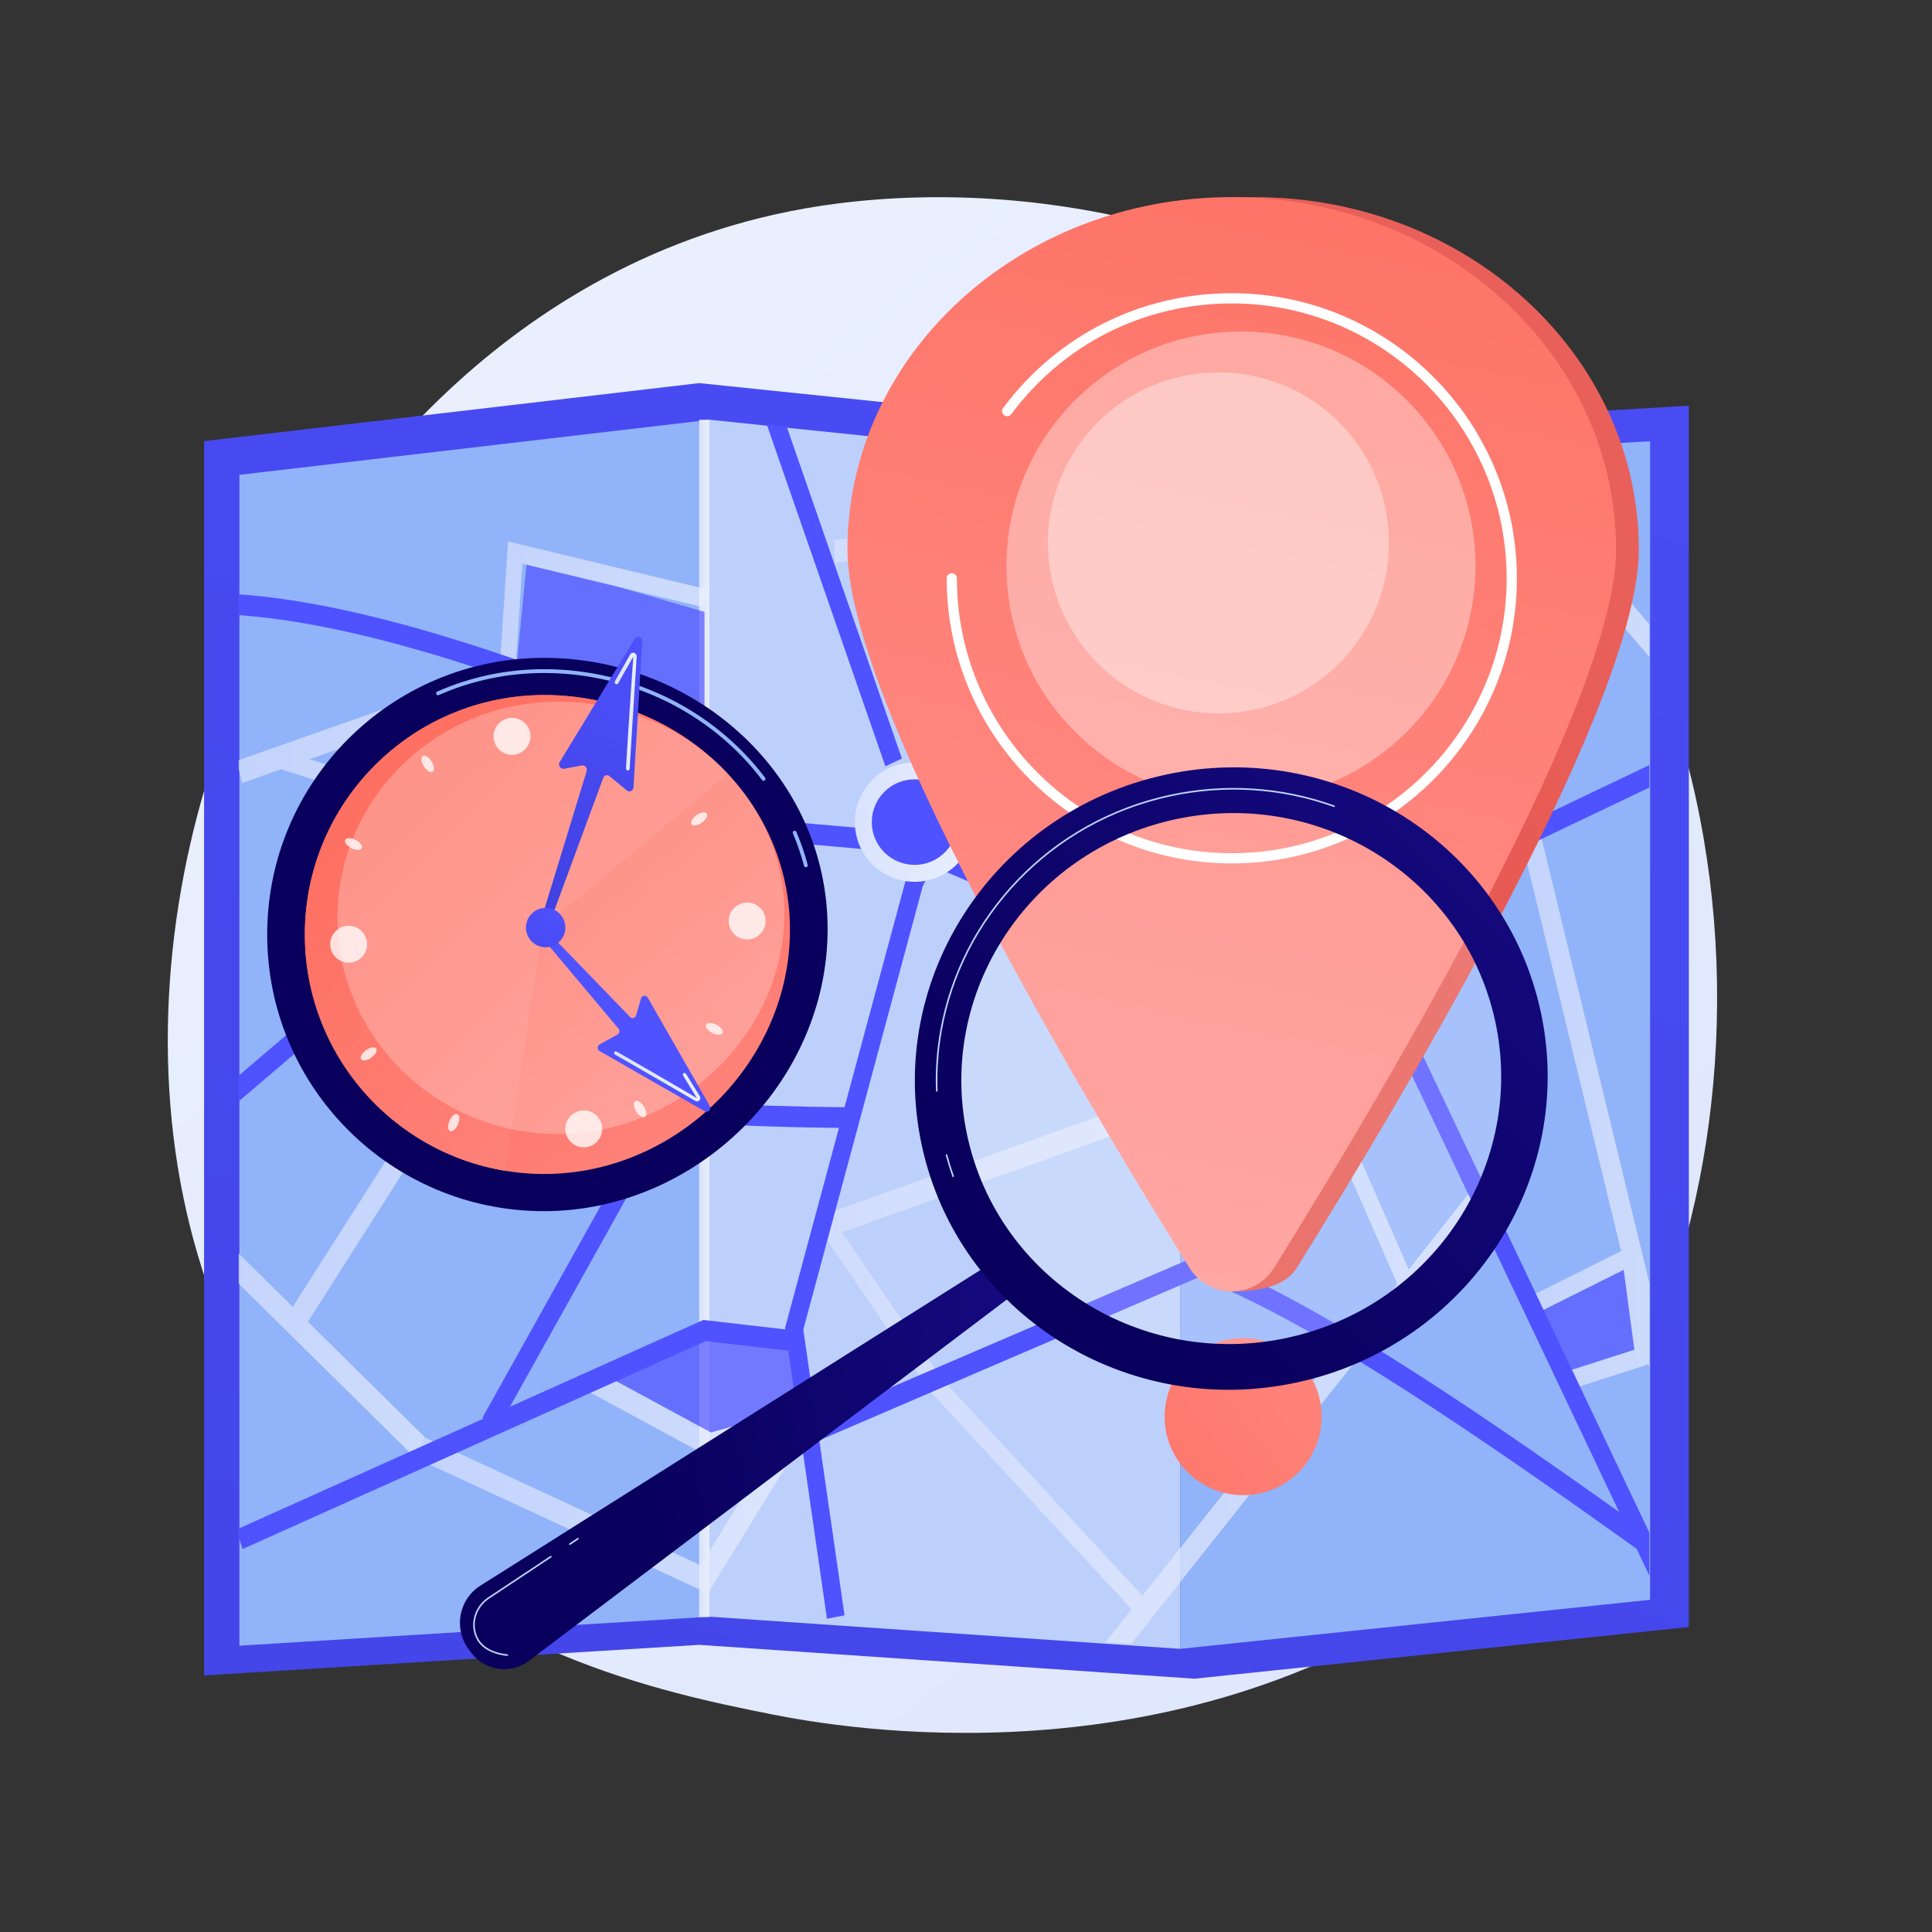 <?xml version="1.0" encoding="utf-8"?>
<!-- Generator: Adobe Illustrator 23.0.6, SVG Export Plug-In . SVG Version: 6.00 Build 0)  -->
<svg version="1.1" xmlns="http://www.w3.org/2000/svg" xmlns:xlink="http://www.w3.org/1999/xlink" x="0px" y="0px"
	 viewBox="0 0 3710 3710" style="enable-background:new 0 0 3710 3710;" xml:space="preserve">
<rect x="0" y="0" width="3710" height="3710" fill="#333333" stroke="none"/>
<style type="text/css">
	.st0{fill:url(#SVGID_1_);}
	.st1{fill:url(#SVGID_2_);}
	.st2{fill:#91B3FA;}
	.st3{fill:#BDD0FB;}
	.st4{fill:url(#SVGID_3_);}
	.st5{opacity:0.69;clip-path:url(#SVGID_5_);}
	.st6{fill:url(#SVGID_6_);}
	.st7{fill:url(#SVGID_7_);}
	.st8{fill:url(#SVGID_8_);}
	.st9{fill:url(#SVGID_9_);}
	.st10{fill:url(#SVGID_10_);}
	.st11{fill:url(#SVGID_11_);}
	.st12{fill:url(#SVGID_12_);}
	.st13{fill:url(#SVGID_13_);}
	.st14{fill:url(#SVGID_14_);}
	.st15{fill:url(#SVGID_15_);}
	.st16{fill:url(#SVGID_16_);}
	.st17{fill:url(#SVGID_17_);}
	.st18{fill:url(#SVGID_18_);}
	.st19{fill:url(#SVGID_19_);}
	.st20{fill:url(#SVGID_20_);}
	.st21{clip-path:url(#SVGID_5_);}
	.st22{fill:url(#SVGID_21_);}
	.st23{fill:url(#SVGID_22_);}
	.st24{fill:url(#SVGID_23_);}
	.st25{fill:url(#SVGID_24_);}
	.st26{fill:url(#SVGID_25_);}
	.st27{fill:url(#SVGID_26_);}
	.st28{fill:url(#SVGID_27_);}
	.st29{fill:url(#SVGID_28_);}
	.st30{fill:url(#SVGID_29_);}
	.st31{fill:url(#SVGID_30_);}
	.st32{fill:url(#SVGID_31_);}
	.st33{fill:url(#SVGID_32_);}
	.st34{fill:url(#SVGID_33_);}
	.st35{fill:url(#SVGID_34_);}
	.st36{fill:url(#SVGID_35_);}
	.st37{opacity:0.36;fill:#FFFFFF;}
	.st38{fill:#FFFFFF;}
	.st39{fill:url(#SVGID_36_);}
	.st40{opacity:0.19;fill:#FFFFFF;}
	.st41{fill:url(#SVGID_37_);}
	.st42{fill:url(#SVGID_38_);}
	.st43{fill:url(#SVGID_39_);}
	.st44{fill:url(#SVGID_40_);}
	.st45{opacity:0.25;fill:#FFFFFF;enable-background:new    ;}
	.st46{opacity:0.78;fill:#FFFFFF;enable-background:new    ;}
	.st47{fill:url(#SVGID_41_);}
	.st48{fill:url(#SVGID_42_);}
	.st49{fill:url(#SVGID_43_);}
	.st50{fill:url(#SVGID_44_);}
	.st51{fill:url(#SVGID_45_);}
</style>
<g id="Background">
</g>
<g id="Illustration">
	<linearGradient id="SVGID_1_" gradientUnits="userSpaceOnUse" x1="3669.267" y1="4211.271" x2="1031.066" y2="934.791">
		<stop  offset="0" style="stop-color:#DAE3FE"/>
		<stop  offset="1" style="stop-color:#E9EFFD"/>
	</linearGradient>
	<path class="st0" d="M2952.51,2912.88c-61.09,63.45-118.9,104.37-164.57,136.7c-536.86,380.03-1172.1,269.26-1307.11,242.2
		c-199.36-39.95-584.73-117.17-863.34-440.42c-421.52-489.05-355.88-1259.52-28.92-1768.13c59.81-93.03,375.72-609.38,1017.8-692.19
		c388.58-50.11,841.55,50.96,1169.57,322.09C3464.49,1282.28,3415.47,2432.02,2952.51,2912.88z"/>
	<g>
		<g>
			<linearGradient id="SVGID_2_" gradientUnits="userSpaceOnUse" x1="3322.554" y1="-2914.14" x2="727.618" y2="5533.843">
				<stop  offset="0" style="stop-color:#4F52FF"/>
				<stop  offset="1" style="stop-color:#4042E2"/>
			</linearGradient>
			<polygon class="st1" points="2293.47,834.2 1342.68,735.67 391.89,847.09 391.89,3217.25 1342.68,3158.58 2293.47,3223.62 
				3243.08,3124.34 3243.08,779.11 			"/>
			<polygon class="st2" points="1363.09,3104.54 459.71,3160.2 459.71,911.78 1363.09,806.08 			"/>
			<polygon class="st3" points="2266.47,3166.25 1363.09,3104.54 1363.09,806.08 2266.47,899.55 			"/>
			<polygon class="st2" points="3168.72,3072.06 2266.47,3166.25 2266.47,899.55 3168.72,847.29 			"/>
			<linearGradient id="SVGID_3_" gradientUnits="userSpaceOnUse" x1="1342.635" y1="1955.627" x2="1363.089" y2="1955.627">
				<stop  offset="0" style="stop-color:#DAE3FE"/>
				<stop  offset="1" style="stop-color:#E9EFFD"/>
			</linearGradient>
			<rect x="1342.63" y="806.08" class="st4" width="20.45" height="2299.09"/>
		</g>
		<g>
			<defs>
				<polygon id="SVGID_4_" points="2265.03,896.53 1361.65,803.06 458.27,908.75 458.27,3157.18 1361.65,3101.52 2265.03,3163.22 
					3167.28,3069.04 3167.28,844.26 				"/>
			</defs>
			<clipPath id="SVGID_5_">
				<use xlink:href="#SVGID_4_"  style="overflow:visible;"/>
			</clipPath>
			<g class="st5">
				<linearGradient id="SVGID_6_" gradientUnits="userSpaceOnUse" x1="2601.53" y1="1064.995" x2="3336.729" y2="-259.446">
					<stop  offset="0" style="stop-color:#4F52FF"/>
					<stop  offset="1" style="stop-color:#4042E2"/>
				</linearGradient>
				<polygon class="st6" points="2528.02,922.25 2762.22,1101.45 2602.59,1251.12 2414.44,1076.09 				"/>
				<linearGradient id="SVGID_7_" gradientUnits="userSpaceOnUse" x1="1595.654" y1="506.632" x2="2330.85" y2="-817.806">
					<stop  offset="0" style="stop-color:#4F52FF"/>
					<stop  offset="1" style="stop-color:#4042E2"/>
				</linearGradient>
				<polygon class="st7" points="992.37,1274.01 1011.91,1076.09 1352.86,1175.05 1352.86,1426.16 				"/>
				<linearGradient id="SVGID_8_" gradientUnits="userSpaceOnUse" x1="3577.743" y1="1606.894" x2="4312.941" y2="282.454">
					<stop  offset="0" style="stop-color:#4F52FF"/>
					<stop  offset="1" style="stop-color:#4042E2"/>
				</linearGradient>
				<polygon class="st8" points="2944.68,2505.42 3133.76,2410.99 3159.36,2602.54 2994.08,2655.63 				"/>
				<linearGradient id="SVGID_9_" gradientUnits="userSpaceOnUse" x1="2336.762" y1="918.024" x2="3071.959" y2="-406.414">
					<stop  offset="0" style="stop-color:#4F52FF"/>
					<stop  offset="1" style="stop-color:#4042E2"/>
				</linearGradient>
				<polygon class="st9" points="1162.99,2657.84 1352.86,2755.5 1542.13,2724.22 1525.03,2594.79 1352.86,2554.97 				"/>
				<linearGradient id="SVGID_10_" gradientUnits="userSpaceOnUse" x1="454.209" y1="1915.13" x2="1348.511" y2="1915.13">
					<stop  offset="0" style="stop-color:#DAE3FE"/>
					<stop  offset="1" style="stop-color:#E9EFFD"/>
				</linearGradient>
				<polygon class="st10" points="969.4,1279.7 454.21,1461.1 465.21,1503.45 539.62,1477.25 1016.35,1628 1024.32,1593.84 
					594.51,1457.92 963.34,1328.06 1307.44,1592.27 1260.09,1973.55 883.78,2004.66 552.86,2524.2 583.39,2550.56 903.91,2047.35 
					1293.33,2015.17 1348.51,1570.8 				"/>
				<linearGradient id="SVGID_11_" gradientUnits="userSpaceOnUse" x1="415.23" y1="2599.74" x2="833.183" y2="2599.74">
					<stop  offset="0" style="stop-color:#DAE3FE"/>
					<stop  offset="1" style="stop-color:#E9EFFD"/>
				</linearGradient>
				<polygon class="st11" points="808.6,2810.72 415.23,2422.51 439.81,2388.76 833.18,2776.97 				"/>
				<linearGradient id="SVGID_12_" gradientUnits="userSpaceOnUse" x1="1571.767" y1="2095.718" x2="2318.023" y2="2095.718">
					<stop  offset="0" style="stop-color:#DAE3FE"/>
					<stop  offset="1" style="stop-color:#E9EFFD"/>
				</linearGradient>
				<polygon class="st12" points="2318.02,2423.86 2083.28,1750.93 2048.06,1767.58 2171.56,2121.61 1571.77,2336.31 
					1582.94,2378.61 2185.92,2162.77 2282.81,2440.51 				"/>
				<linearGradient id="SVGID_13_" gradientUnits="userSpaceOnUse" x1="2452.369" y1="2264.031" x2="2847.482" y2="2264.031">
					<stop  offset="0" style="stop-color:#DAE3FE"/>
					<stop  offset="1" style="stop-color:#E9EFFD"/>
				</linearGradient>
				<polygon class="st13" points="2819.5,2292.93 2705.2,2437.66 2479.46,1921.91 2452.37,1937.98 2683.11,2465.16 2683.82,2464.74 
					2595.79,2576.2 2623.77,2606.15 2847.48,2322.88 				"/>
				<linearGradient id="SVGID_14_" gradientUnits="userSpaceOnUse" x1="2658.377" y1="1173.839" x2="3198.482" y2="1173.839">
					<stop  offset="0" style="stop-color:#DAE3FE"/>
					<stop  offset="1" style="stop-color:#E9EFFD"/>
				</linearGradient>
				<path class="st14" d="M2682.03,1398.68l-22.06-36.03c-0.96,0.8-1.56,1.46-1.6,1.51c12.08-13.76,175.86-244.49,283.01-396.23
					l13.37-18.94l243.72,286.56l-27.01,31.13l-214.1-251.73c-23.53,33.3-74.72,105.66-125.99,177.8
					C2689.41,1392.57,2685.49,1395.81,2682.03,1398.68z"/>
				<linearGradient id="SVGID_15_" gradientUnits="userSpaceOnUse" x1="1601.188" y1="1319.31" x2="2227.435" y2="1319.31">
					<stop  offset="0" style="stop-color:#DAE3FE"/>
					<stop  offset="1" style="stop-color:#E9EFFD"/>
				</linearGradient>
				<polygon class="st15" points="2190.95,1633.22 2114.58,1328.89 2021.24,1051.48 1603.44,1080.4 1601.19,1036.22 2046.56,1005.4 
					2150.83,1315.54 2227.44,1620.81 				"/>
				<linearGradient id="SVGID_16_" gradientUnits="userSpaceOnUse" x1="959.684" y1="1161.563" x2="1355.939" y2="1161.563">
					<stop  offset="0" style="stop-color:#DAE3FE"/>
					<stop  offset="1" style="stop-color:#E9EFFD"/>
				</linearGradient>
				<polygon class="st16" points="990,1283.39 959.68,1280.69 975.51,1039.74 1355.94,1131.27 1349.78,1165.94 1003.2,1082.55 				
					"/>
				<linearGradient id="SVGID_17_" gradientUnits="userSpaceOnUse" x1="2517.836" y1="1083.35" x2="2787.374" y2="1083.35">
					<stop  offset="0" style="stop-color:#DAE3FE"/>
					<stop  offset="1" style="stop-color:#E9EFFD"/>
				</linearGradient>
				<polygon class="st17" points="2597.82,1276.96 2578.84,1249.3 2737.07,1102.18 2517.84,918.47 2535.6,889.74 2787.37,1100.72 
									"/>
				<linearGradient id="SVGID_18_" gradientUnits="userSpaceOnUse" x1="2922.586" y1="2136.855" x2="3211.362" y2="2136.855">
					<stop  offset="0" style="stop-color:#DAE3FE"/>
					<stop  offset="1" style="stop-color:#E9EFFD"/>
				</linearGradient>
				<polygon class="st18" points="3211.36,2645.73 2959.17,1604.91 2922.59,1616.92 3112.92,2402.45 2934.88,2491.36 
					2946.87,2523.9 3117.95,2438.46 3138.45,2591.88 3005.24,2634.67 3013.33,2668.8 3165.61,2619.88 3174.78,2657.74 				"/>
				<linearGradient id="SVGID_19_" gradientUnits="userSpaceOnUse" x1="800.045" y1="2845.74" x2="1587.16" y2="2845.74">
					<stop  offset="0" style="stop-color:#DAE3FE"/>
					<stop  offset="1" style="stop-color:#E9EFFD"/>
				</linearGradient>
				<polygon class="st19" points="1359.37,3059.8 800.05,2800.76 814.1,2759.64 1345.76,3005.88 1497.11,2759.48 1361.07,2797.3 
					1129.34,2671.8 1145.38,2631.68 1365.11,2750.68 1587.16,2688.95 				"/>
				<linearGradient id="SVGID_20_" gradientUnits="userSpaceOnUse" x1="1565.436" y1="2761.088" x2="2602.292" y2="2761.088">
					<stop  offset="0" style="stop-color:#DAE3FE"/>
					<stop  offset="1" style="stop-color:#E9EFFD"/>
				</linearGradient>
				<polygon class="st20" points="2574.37,2584.72 2193.75,3064.3 1807.04,2645.8 1589.27,2325.8 1565.44,2347.78 1783.93,2668.84 
					1784.65,2669.89 2173.12,3090.3 2112.76,3166.35 2140.68,3196.38 2602.29,2614.75 				"/>
			</g>
			<g class="st21">
				<linearGradient id="SVGID_21_" gradientUnits="userSpaceOnUse" x1="1483.597" y1="444.431" x2="2218.793" y2="-880.005">
					<stop  offset="0" style="stop-color:#4F52FF"/>
					<stop  offset="1" style="stop-color:#4042E2"/>
				</linearGradient>
				<path class="st22" d="M1475.92,1614.28l-132.83-171.03c-297.69-122.16-636.74-248.46-899.75-262.97l1.62-39.78
					c268.65,14.82,612.59,143.22,913.6,266.87l4.09,1.68l138.65,178.51L1475.92,1614.28z"/>
				<linearGradient id="SVGID_22_" gradientUnits="userSpaceOnUse" x1="3167.033" y1="1378.906" x2="3902.23" y2="54.469">
					<stop  offset="0" style="stop-color:#4F52FF"/>
					<stop  offset="1" style="stop-color:#4042E2"/>
				</linearGradient>
				<path class="st23" d="M3146.6,2976.82c-289.98-207.23-617.98-435.34-845.87-523.55l-740.76,318.3l-11.85-37.36l751.94-323.1
					l5.65,2.15c231.64,87.95,564.74,319.5,858.78,529.63L3146.6,2976.82z"/>
				<linearGradient id="SVGID_23_" gradientUnits="userSpaceOnUse" x1="1867.954" y1="657.786" x2="2603.151" y2="-666.653">
					<stop  offset="0" style="stop-color:#4F52FF"/>
					<stop  offset="1" style="stop-color:#4042E2"/>
				</linearGradient>
				<polygon class="st24" points="1700.17,1471.48 1472.74,816.09 1504.46,801.17 1731.89,1456.57 				"/>
				<linearGradient id="SVGID_24_" gradientUnits="userSpaceOnUse" x1="2708.078" y1="1124.141" x2="3443.276" y2="-200.299">
					<stop  offset="0" style="stop-color:#4F52FF"/>
					<stop  offset="1" style="stop-color:#4042E2"/>
				</linearGradient>
				<path class="st25" d="M2730.75,1652.9c-58.83-265.66-172.16-448.62-346.47-559.34l16.38-34.96
					c96.17,61.09,175.92,144.41,237.03,247.65c55.5,93.78,96.78,203.91,126.18,336.7L2730.75,1652.9z"/>
				<linearGradient id="SVGID_25_" gradientUnits="userSpaceOnUse" x1="2040.659" y1="753.653" x2="2775.857" y2="-570.788">
					<stop  offset="0" style="stop-color:#4F52FF"/>
					<stop  offset="1" style="stop-color:#4042E2"/>
				</linearGradient>
				<polygon class="st26" points="954.92,2744.87 926.36,2722.59 1262.43,2120.32 1290.99,2142.61 				"/>
				<linearGradient id="SVGID_26_" gradientUnits="userSpaceOnUse" x1="2739.456" y1="1141.558" x2="3474.652" y2="-182.878">
					<stop  offset="0" style="stop-color:#4F52FF"/>
					<stop  offset="1" style="stop-color:#4042E2"/>
				</linearGradient>
				<polygon class="st27" points="2825.13,1675.53 1837.84,1629.71 1839.21,1589.92 2819.05,1635.39 3178.49,1463.85 
					3191.46,1500.7 				"/>
				<linearGradient id="SVGID_27_" gradientUnits="userSpaceOnUse" x1="2090.26" y1="781.189" x2="2825.458" y2="-543.252">
					<stop  offset="0" style="stop-color:#4F52FF"/>
					<stop  offset="1" style="stop-color:#4042E2"/>
				</linearGradient>
				<polygon class="st28" points="465.87,2974.61 453.56,2937.45 1350.5,2534.69 1526.72,2555.07 1523.34,2594.7 1355.22,2575.25 
									"/>
				<linearGradient id="SVGID_28_" gradientUnits="userSpaceOnUse" x1="1911.032" y1="681.702" x2="2646.228" y2="-642.736">
					<stop  offset="0" style="stop-color:#4F52FF"/>
					<stop  offset="1" style="stop-color:#4042E2"/>
				</linearGradient>
				<path class="st29" d="M1621.77,2166.12c-385.1-4.75-746.01-27.53-930.09-251.12l24.7-27.56
					c174.88,212.43,528.23,234.2,905.75,238.86L1621.77,2166.12z"/>
				<linearGradient id="SVGID_29_" gradientUnits="userSpaceOnUse" x1="2457.968" y1="985.304" x2="3193.165" y2="-339.134">
					<stop  offset="0" style="stop-color:#4F52FF"/>
					<stop  offset="1" style="stop-color:#4042E2"/>
				</linearGradient>
				<polygon class="st30" points="1587.98,3108.47 1507.48,2550.24 1508.71,2545.69 1740.57,1685.17 1844.5,1480.36 
					2255.77,1221.61 2530.11,870.15 2555.43,896.94 2277.17,1253.42 1869.12,1510.14 1772.03,1701.47 1542.58,2553.06 
					1621.72,3101.88 				"/>
				<linearGradient id="SVGID_30_" gradientUnits="userSpaceOnUse" x1="2644.599" y1="1088.902" x2="3379.794" y2="-235.533">
					<stop  offset="0" style="stop-color:#4F52FF"/>
					<stop  offset="1" style="stop-color:#4042E2"/>
				</linearGradient>
				<polygon class="st31" points="3186.26,3065.7 2705.71,2053.42 1817.34,1674.56 1659.22,1630.65 1085.34,1580.15 451.66,2120.71 
					431.44,2088.59 1075.31,1539.33 1081.61,1539.88 1664.51,1591.18 1827.22,1636.36 1828.16,1636.76 2729.47,2021.14 
					2732.56,2027.65 3216.2,3046.44 				"/>
			</g>
		</g>
		<linearGradient id="SVGID_31_" gradientUnits="userSpaceOnUse" x1="1641.555" y1="1578.674" x2="1871.053" y2="1578.674">
			<stop  offset="0" style="stop-color:#DAE3FE"/>
			<stop  offset="1" style="stop-color:#E9EFFD"/>
		</linearGradient>
		<ellipse class="st32" cx="1756.3" cy="1578.67" rx="114.75" ry="114.65"/>
		<linearGradient id="SVGID_32_" gradientUnits="userSpaceOnUse" x1="2173.378" y1="827.326" x2="2908.576" y2="-497.114">
			<stop  offset="0" style="stop-color:#4F52FF"/>
			<stop  offset="1" style="stop-color:#4042E2"/>
		</linearGradient>
		<ellipse class="st33" cx="1756.3" cy="1578.67" rx="82.22" ry="82.15"/>
	</g>
	<g>
		<linearGradient id="SVGID_33_" gradientUnits="userSpaceOnUse" x1="2871.38" y1="2339.505" x2="2060.377" y2="2977.493">
			<stop  offset="0" style="stop-color:#FF928E"/>
			<stop  offset="1" style="stop-color:#FE7062"/>
		</linearGradient>
		<circle class="st34" cx="2387.19" cy="2720.4" r="150.78"/>
		<g>
			<linearGradient id="SVGID_34_" gradientUnits="userSpaceOnUse" x1="1004.326" y1="2383.778" x2="2996.518" y2="908.079">
				<stop  offset="0" style="stop-color:#E1473D"/>
				<stop  offset="1" style="stop-color:#E9605A"/>
			</linearGradient>
			<path class="st35" d="M3147.01,1055.6c0,286.77-431.93,1018.4-656.93,1379.28c-17.46,28-55.07,45.01-124.71,45.01
				c-33,0-20.02-17.08-37.48-45.08C2102.87,2073.9,1671,1342.34,1671,1055.6c0-373.94,330.42-677.07,738.01-677.07
				C2816.59,378.53,3147.01,681.67,3147.01,1055.6z"/>
			<linearGradient id="SVGID_35_" gradientUnits="userSpaceOnUse" x1="2079.192" y1="2428.382" x2="2554.981" y2="125.134">
				<stop  offset="0" style="stop-color:#FF928E"/>
				<stop  offset="1" style="stop-color:#FE7062"/>
			</linearGradient>
			<path class="st36" d="M3103.37,1055.6c0,286.77-431.93,1018.4-656.93,1379.28c-17.46,28-48.13,45.03-81.13,45.01
				c-33-0.01-63.6-17.08-81.06-45.08c-225.02-360.92-656.89-1092.47-656.89-1379.21c0-373.94,330.42-677.07,738.01-677.07
				C2772.95,378.53,3103.37,681.67,3103.37,1055.6z"/>
			
				<ellipse transform="matrix(0.707 -0.707 0.707 0.707 -70.367 2003.599)" class="st37" cx="2383.37" cy="1086.74" rx="450.43" ry="450.43"/>
			<circle class="st37" cx="2339.72" cy="1042.47" r="327.49"/>
			<path class="st38" d="M2365.36,1658.02c-301.88,0-547.47-245.6-547.47-547.48c0-5.42,4.39-9.81,9.81-9.81s9.81,4.39,9.81,9.81
				c0,291.06,236.79,527.86,527.85,527.86s527.86-236.8,527.86-527.86s-236.8-527.86-527.86-527.86
				c-168.3,0-322.62,77.48-423.38,212.56c-3.24,4.34-9.39,5.24-13.73,2c-4.34-3.24-5.24-9.39-2-13.73
				c104.51-140.1,264.56-220.45,439.11-220.45c301.88,0,547.48,245.6,547.48,547.47
				C2912.84,1412.42,2667.24,1658.02,2365.36,1658.02z"/>
		</g>
	</g>
	<g>
		
			<linearGradient id="SVGID_36_" gradientUnits="userSpaceOnUse" x1="2856.422" y1="2446.22" x2="4046.906" y2="2446.22" gradientTransform="matrix(0.977 -0.212 0.212 0.977 -2082.792 1074.634)">
			<stop  offset="0" style="stop-color:#09005D"/>
			<stop  offset="1" style="stop-color:#1A0F91"/>
		</linearGradient>
		<path class="st39" d="M1918.71,2416.02l-996.02,628.75c-41.77,26.37-52.23,82.73-22.69,122.33l4.85,6.5
			c26.13,35.04,75.79,42.1,110.66,15.74l944.6-714.11L1918.71,2416.02z"/>
		
			<ellipse transform="matrix(0.977 -0.212 0.212 0.977 -386.008 549.525)" class="st40" cx="2364.38" cy="2071.17" rx="546.39" ry="536.53"/>
		
			<linearGradient id="SVGID_37_" gradientUnits="userSpaceOnUse" x1="2194.134" y1="1963.187" x2="3339.279" y2="538.313" gradientTransform="matrix(0.992 0.126 -0.126 0.992 91.133 178.929)">
			<stop  offset="0" style="stop-color:#09005D"/>
			<stop  offset="1" style="stop-color:#1A0F91"/>
		</linearGradient>
		<path class="st41" d="M2237.57,1487.78c-328.12,71.32-537.34,390.33-467.3,712.53c70.03,322.2,392.8,525.58,720.92,454.26
			s537.34-390.33,467.3-712.53C2888.45,1619.83,2565.69,1416.45,2237.57,1487.78z M2472.56,2568.86
			c-279.92,60.84-555.27-112.66-615.02-387.53c-59.75-274.87,118.74-547.02,398.66-607.86c279.92-60.84,555.27,112.66,615.02,387.53
			C2930.96,2235.87,2752.48,2508.02,2472.56,2568.86z"/>
		<g>
			<path class="st3" d="M1830.09,2260.31c-0.57-0.07-1.07-0.45-1.27-1.03c-4.74-13.37-9.03-27.11-12.73-40.84
				c-0.22-0.83,0.27-1.69,1.1-1.91c0.83-0.23,1.69,0.27,1.91,1.1c3.68,13.66,7.94,27.32,12.66,40.61c0.29,0.81-0.14,1.7-0.95,1.99
				C1830.56,2260.32,1830.32,2260.34,1830.09,2260.31z M1798.7,2096.3c-0.74-0.09-1.33-0.71-1.36-1.49
				c-1.42-38.8,1.33-77.87,8.17-116.12c19.37-108.33,70.38-208.18,147.51-288.77c78.97-82.51,180.26-139.06,292.94-163.55
				c105.97-23.03,215.39-15.99,316.42,20.38c0.81,0.29,1.23,1.18,0.94,1.99c-0.29,0.81-1.18,1.23-1.99,0.94
				c-100.48-36.16-209.31-43.17-314.7-20.26c-112.07,24.36-212.82,80.61-291.35,162.67c-76.7,80.14-127.43,179.44-146.69,287.16
				c-6.8,38.04-9.54,76.89-8.13,115.46c0.03,0.86-0.64,1.58-1.5,1.62C1798.87,2096.31,1798.78,2096.31,1798.7,2096.3z"/>
		</g>
		<path class="st3" d="M972.78,3179.75c-34.69-4.4-55.62-19.35-62.22-44.45c-6.72-25.54,4.3-53.02,27.43-68.37l118.86-78.87
			c0.71-0.48,1.69-0.28,2.16,0.44c0.48,0.72,0.28,1.68-0.44,2.16l-118.86,78.87c-22.02,14.61-32.53,40.73-26.14,64.98
			c6.32,24,26.61,38.23,60.68,42.28c0,0,0.01,0,0.01,0c0.85,0.11,1.45,0.88,1.35,1.73c-0.1,0.85-0.88,1.46-1.73,1.36
			C973.52,3179.84,973.15,3179.79,972.78,3179.75z"/>
		<path class="st3" d="M1094.14,2966.6c-0.43-0.05-0.84-0.29-1.1-0.68c-0.48-0.72-0.28-1.68,0.44-2.16l15.4-10.22
			c0.71-0.48,1.69-0.28,2.16,0.44c0.48,0.72,0.28,1.68-0.44,2.16l-15.4,10.22C1094.88,2966.57,1094.5,2966.65,1094.14,2966.6z"/>
	</g>
	<g>
		<g>
			
				<linearGradient id="SVGID_38_" gradientUnits="userSpaceOnUse" x1="1724.03" y1="-1872.129" x2="3187.717" y2="-3435.391" gradientTransform="matrix(1 0 0 1 0 2942)">
				<stop  offset="0" style="stop-color:#09005D"/>
				<stop  offset="1" style="stop-color:#1A0F91"/>
			</linearGradient>
			<path class="st42" d="M513.09,1794.54c0,293.41,237.97,531.25,531.52,531.25s544.66-248.24,544.66-541.65
				s-251.1-520.86-544.66-520.86S513.09,1501.14,513.09,1794.54z"/>
			<g>
				<path class="st2" d="M1547.52,1665.37c0.31,0,0.63-0.04,0.94-0.12c1.96-0.52,3.14-2.53,2.6-4.5
					c-5.72-21.46-13.03-42.77-21.72-63.29c-0.79-1.86-2.96-2.72-4.8-1.94c-1.86,0.8-2.74,2.95-1.95,4.82
					c8.56,20.21,15.75,41.17,21.38,62.32C1544.42,1664.27,1545.91,1665.37,1547.52,1665.37z"/>
				<path class="st2" d="M1466.3,1499.35c0.77,0,1.55-0.25,2.21-0.74c1.61-1.22,1.95-3.52,0.72-5.14
					c-98.49-130.53-257.1-208.45-424.32-208.45c-71.42,0-140.49,14.48-205.3,43c-1.86,0.82-2.7,2.99-1.87,4.84
					c0.81,1.86,2.98,2.69,4.84,1.89c63.87-28.13,131.94-42.39,202.34-42.39c164.94,0,321.36,76.83,418.47,205.51
					C1464.11,1498.84,1465.18,1499.35,1466.3,1499.35z"/>
			</g>
			
				<linearGradient id="SVGID_39_" gradientUnits="userSpaceOnUse" x1="5725.015" y1="-1175.631" x2="5139.984" y2="-469.179" gradientTransform="matrix(-1 0 0 1 6752.877 2942)">
				<stop  offset="0" style="stop-color:#FE7062"/>
				<stop  offset="1" style="stop-color:#FF928E"/>
			</linearGradient>
			<path class="st43" d="M585.39,1794.54c0,253.97,205.99,459.86,460.1,459.86s471.47-214.89,471.47-468.86
				s-217.36-450.86-471.47-450.86S585.39,1540.56,585.39,1794.54z"/>
			
				<linearGradient id="SVGID_40_" gradientUnits="userSpaceOnUse" x1="5993.346" y1="-1442.625" x2="5040.403" y2="-476.805" gradientTransform="matrix(-1 0 0 1 6752.877 2942)">
				<stop  offset="0" style="stop-color:#FE7062"/>
				<stop  offset="1" style="stop-color:#FF928E"/>
			</linearGradient>
			<path class="st44" d="M585.39,1794.54c0-253.97,205.99-459.86,460.1-459.86c137.6,0,264.4,57.74,351.76,151.01l-354.42,294.75
				l-72.85,467.75C751.79,2212.18,585.39,2022.8,585.39,1794.54z"/>
			<path class="st45" d="M648.01,1762.57c0,229.21,189.75,415,423.84,415s434.32-193.93,434.32-423.13s-200.24-406.9-434.32-406.9
				C837.78,1347.55,648.01,1533.36,648.01,1762.57z"/>
			<path class="st46" d="M1399.37,1770.67c1.14,19.52,17.88,34.42,37.42,33.29c19.52-1.14,34.45-17.87,33.32-37.41
				c-1.14-19.52-17.88-34.42-37.42-33.29C1413.14,1734.41,1398.24,1751.16,1399.37,1770.67z"/>
			<path class="st46" d="M634.11,1815.2c1.14,19.52,17.88,34.42,37.42,33.29c19.54-1.14,34.45-17.87,33.32-37.41
				c-1.14-19.52-17.88-34.42-37.42-33.29C647.87,1778.92,632.97,1795.68,634.11,1815.2z"/>
			<path class="st46" d="M1114.59,2132.92c-19.24,3.52-32,21.97-28.47,41.2c3.51,19.23,21.96,31.99,41.22,28.46
				c19.24-3.52,32-21.94,28.47-41.2C1152.29,2142.16,1133.83,2129.41,1114.59,2132.92z"/>
			<path class="st46" d="M976.87,1379.2c-19.24,3.52-32,21.94-28.49,41.2c3.51,19.23,21.96,31.99,41.22,28.46
				c19.24-3.52,32-21.94,28.49-41.2C1014.56,1388.43,996.11,1375.7,976.87,1379.2z"/>
			<path class="st46" d="M862.78,2153.15c-3.6,9.07-2.7,17.57,2.01,18.98c4.71,1.41,11.45-4.81,15.04-13.89
				c3.6-9.07,2.7-17.57-2.01-18.98C873.11,2137.84,866.37,2144.09,862.78,2153.15z"/>
			<path class="st46" d="M1170.65,1438.26c-3.6,9.07-2.7,17.57,2.01,18.98c4.71,1.41,11.45-4.81,15.04-13.89
				c3.6-9.07,2.7-17.57-2.01-18.98C1180.97,1422.95,1174.24,1429.17,1170.65,1438.26z"/>
			<path class="st46" d="M702.03,2017.24c-7.8,5.89-11.43,13.62-8.15,17.27c3.29,3.64,12.28,1.82,20.07-4.06
				c7.8-5.89,11.43-13.62,8.15-17.27C718.8,2009.55,709.81,2011.35,702.03,2017.24z"/>
			<path class="st46" d="M1336.5,1566.04c-7.8,5.89-11.43,13.62-8.15,17.27c3.29,3.64,12.28,1.82,20.07-4.06
				c7.8-5.89,11.43-13.62,8.15-17.27C1353.29,1558.33,1344.3,1560.15,1336.5,1566.04z"/>
			<path class="st46" d="M681.83,1612.47c-8.82-4.19-17.37-3.87-19.09,0.74c-1.72,4.61,4.03,11.73,12.86,15.93
				c8.82,4.19,17.37,3.87,19.09-0.74C696.4,1623.79,690.65,1616.66,681.83,1612.47z"/>
			<path class="st46" d="M1374.87,1967.37c-8.82-4.19-17.37-3.87-19.09,0.74c-1.72,4.61,4.03,11.73,12.86,15.93
				c8.82,4.19,17.37,3.87,19.09-0.74C1389.44,1978.69,1383.67,1971.56,1374.87,1967.37z"/>
			<path class="st46" d="M828.26,1461.26c-5.36-8.16-12.82-12.32-16.7-9.28c-3.86,3.04-2.65,12.12,2.7,20.28
				c5.36,8.16,12.82,12.32,16.7,9.28C834.84,1478.51,833.62,1469.42,828.26,1461.26z"/>
			<path class="st46" d="M1236.18,2124.22c-5.36-8.16-12.82-12.32-16.7-9.28c-3.86,3.04-2.65,12.12,2.7,20.28
				c5.36,8.16,12.82,12.32,16.7,9.28C1242.75,2141.47,1241.53,2132.41,1236.18,2124.22z"/>
			<g>
				
					<linearGradient id="SVGID_41_" gradientUnits="userSpaceOnUse" x1="1272.914" y1="-1751.96" x2="1047.694" y2="-1224.202" gradientTransform="matrix(1 0 0 1 0 2942)">
					<stop  offset="0" style="stop-color:#4F52FF"/>
					<stop  offset="1" style="stop-color:#4042E2"/>
				</linearGradient>
				<path class="st47" d="M1030.97,1793.12l95.54-312.13c1.85-6.05-3-12.1-8.85-11.04l-34.79,6.27c-6.77,1.22-11.71-6.84-7.97-13.01
					l144-236.67c4.4-7.23,14.94-3.36,14.42,5.3l-16.85,280.08c-0.4,6.7-7.58,10.17-12.56,6.05l-33.53-27.57
					c-4.15-3.42-10.12-1.66-12.03,3.5l-112.6,305.1c-1.56,4.25-6.03,6.34-10.02,4.71l0,0
					C1031.76,1802.12,1029.65,1797.42,1030.97,1793.12z"/>
				
					<linearGradient id="SVGID_42_" gradientUnits="userSpaceOnUse" x1="1180.386" y1="-1575.522" x2="1222.658" y2="-1575.522" gradientTransform="matrix(1 0 0 1 0 2942)">
					<stop  offset="0" style="stop-color:#DAE3FE"/>
					<stop  offset="1" style="stop-color:#E9EFFD"/>
				</linearGradient>
				<path class="st48" d="M1222.6,1259.55c-0.37-2.72-2.12-4.97-4.66-5.85c-3.05-1.07-6.19,0.17-7.84,3.09l-29.2,51.45
					c-1.02,1.78-0.48,4.13,1.19,5.24s3.84,0.55,4.86-1.23l29.2-51.45c-4.66,63.53-14.2,212.12-14.06,215.16
					c0.05,2.05,1.74,3.75,3.68,3.68c1.92-0.07,3.42-1.78,3.37-3.84c0.05-4.41,7.3-118.29,13.48-214.61
					C1222.69,1260.61,1222.66,1260.07,1222.6,1259.55z"/>
			</g>
			<g>
				
					<linearGradient id="SVGID_43_" gradientUnits="userSpaceOnUse" x1="1247.927" y1="-1075.464" x2="1704.063" y2="-1884.067" gradientTransform="matrix(1 0 0 1 0 2942)">
					<stop  offset="0" style="stop-color:#4F52FF"/>
					<stop  offset="1" style="stop-color:#4042E2"/>
				</linearGradient>
				<path class="st49" d="M1042.58,1779.89l167.39,173.08c3.77,3.76,10.21,1.84,11.74-3.52l9.13-31.85
					c1.77-6.2,9.75-7.49,12.85-2.08l119.26,208.12c3.65,6.38-3.42,13.93-9.67,10.34l-202.05-115.73
					c-4.84-2.77-4.56-10.13,0.48-12.87l33.86-18.54c4.18-2.29,5.27-8,2.17-11.51l-155.38-185.07c-2.54-2.88-2.34-7.41,0.46-10.23
					l0,0C1035.58,1777.3,1039.89,1777.21,1042.58,1779.89z"/>
				
					<linearGradient id="SVGID_44_" gradientUnits="userSpaceOnUse" x1="1179.27" y1="-875.03" x2="1344.871" y2="-875.03" gradientTransform="matrix(1 0 0 1 0 2942)">
					<stop  offset="0" style="stop-color:#DAE3FE"/>
					<stop  offset="1" style="stop-color:#E9EFFD"/>
				</linearGradient>
				<path class="st50" d="M1180.24,2019.85c-0.27,0.28-0.52,0.63-0.68,1.02c-0.72,1.66-0.04,3.55,1.51,4.29
					c3.25,1.65,85.25,49.01,154.59,89.14c2.47,1.41,5.38,0.96,7.45-1.29c2-2.2,2.32-5.32,0.81-7.78l-26.77-43.45
					c-0.93-1.5-2.89-1.92-4.38-0.87c-1.48,1-1.95,3.05-1.02,4.57l26.77,43.47c-45.49-26.96-152.45-88.83-154.76-89.84
					C1182.54,2018.55,1181.16,2018.89,1180.24,2019.85z"/>
			</g>
			
				<linearGradient id="SVGID_45_" gradientUnits="userSpaceOnUse" x1="1075.71" y1="-1211.286" x2="968.588" y2="-1017.127" gradientTransform="matrix(1 0 0 1 0 2942)">
				<stop  offset="0" style="stop-color:#4F52FF"/>
				<stop  offset="1" style="stop-color:#4042E2"/>
			</linearGradient>
			<ellipse class="st51" cx="1047.85" cy="1781.21" rx="37.83" ry="37.83"/>
		</g>
	</g>
</g>
</svg>
